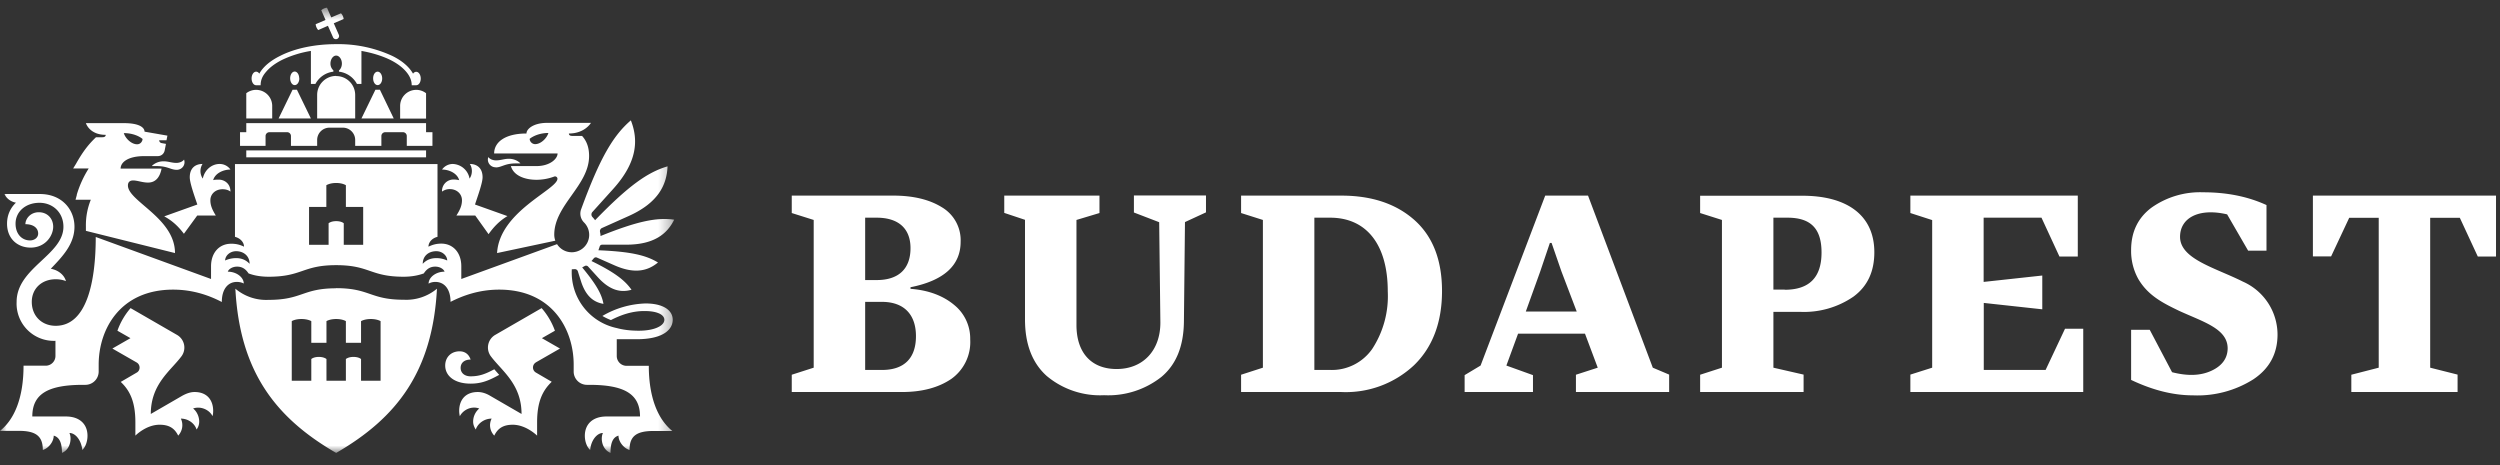 <svg width="188" height="35" fill="none" xmlns="http://www.w3.org/2000/svg"><rect width="100%" height="100%" fill="#333333" stroke="none"/><path fill-rule="evenodd" clip-rule="evenodd" d="M65.06 22.7v5.12h1.27c1.66 0 2.55-.88 2.55-2.54 0-1.64-.91-2.58-2.56-2.58h-1.26zm.87-1.64c1.64 0 2.54-.84 2.54-2.4 0-1.47-.9-2.29-2.54-2.29h-.87v4.69h.87zm2.54.54v.12c1.35.1 2.45.52 3.27 1.2a3.25 3.25 0 011.22 2.6 3.4 3.4 0 01-1.43 2.98c-.96.65-2.19.98-3.7.98h-8.29v-1.3l1.65-.53V16.54l-1.65-.52v-1.31h7.64c1.48 0 2.7.29 3.64.87a2.88 2.88 0 011.42 2.6c0 1.77-1.25 2.92-3.77 3.42zm7.05-5.58v-1.31h7.16v1.31l-1.73.52v7.9c0 2.1 1.13 3.31 3.02 3.31 2 0 3.3-1.41 3.29-3.51l-.09-7.53-1.9-.73V14.7h5.42v1.27l-1.58.73-.08 7.53c-.03 1.83-.59 3.2-1.7 4.12a6.45 6.45 0 01-4.3 1.37 6.25 6.25 0 01-4.32-1.45c-1.09-.98-1.63-2.4-1.63-4.25v-7.49l-1.56-.52v.01zm24.51 11.8a3.7 3.7 0 003.16-1.58 7.26 7.26 0 001.17-4.33c0-3.58-1.65-5.54-4.33-5.54h-1.19v11.45h1.19zm-6.7 1.66v-1.3l1.64-.53V16.54l-1.64-.52v-1.31h7.53c2.31 0 4.14.62 5.52 1.85 1.37 1.23 2.06 3 2.06 5.33 0 2.35-.71 4.22-2.1 5.57a7.501 7.501 0 01-5.48 2.02h-7.53zm25.24-6.05l-1.15-3.02-.74-2.14h-.13l-.73 2.16-1.08 3h3.83zm-4.41 1.66l-.88 2.4 2 .72v1.27h-5.14v-1.27l1.2-.72 4.86-12.78h3.22l4.87 12.94 1.23.52v1.31h-7.01v-1.3l1.64-.53-.96-2.56h-5.03zm20.05-3.3c1.86 0 2.77-.94 2.77-2.8 0-1.8-.81-2.62-2.56-2.62h-1.06v5.41h.85v.01zm-4.72-5.25l-1.64-.52v-1.3h7.7c3.26 0 5.4 1.4 5.4 4.25 0 1.46-.52 2.56-1.56 3.33a6.56 6.56 0 01-4.05 1.15h-1.98v4.2l2.27.52v1.31h-7.78v-1.3l1.64-.53V16.54zm14.17 11.63l1.64-.52v-11.1l-1.64-.53v-1.31h12.59v4.58h-1.38l-1.35-2.92h-4.35v4.83l4.41-.48v2.54l-4.4-.48v5.04h4.65l1.46-3.1h1.37v4.76h-13v-1.31zm16.6-3.37h1.4l1.68 3.19c1.17.3 2.14.27 2.96-.11.8-.37 1.22-.94 1.22-1.7-.02-1.46-1.8-1.96-3.64-2.8-1.25-.6-2.35-1.16-3.08-2.4a4.33 4.33 0 01-.54-2.17c0-1.38.52-2.44 1.54-3.2a6.321 6.321 0 013.87-1.15c1.77 0 3.35.31 4.77.96v3.43h-1.38l-1.58-2.73c-2.14-.5-3.54.27-3.54 1.69 0 1.68 2.67 2.33 4.73 3.37a4.36 4.36 0 012.6 3.97c0 1.44-.6 2.56-1.81 3.37a7.871 7.871 0 01-4.54 1.21c-1.52 0-3.06-.4-4.66-1.16V24.8zm27.44-10.09v4.58h-1.37l-1.35-2.91h-2.23v11.27l2.06.52v1.31h-7.99v-1.3l2.06-.53V16.38h-2.22l-1.36 2.9h-1.37v-4.57h13.77z" fill="#fff"/><mask id="a" maskUnits="userSpaceOnUse" x="0" y="0" width="51" height="35"><path d="M0 .59h50.7v33.47H0V.59z" fill="#fff"/></mask><g mask="url(#a)"><path fill-rule="evenodd" clip-rule="evenodd" d="M32.82 19.41c-.41 0-.75.13-1.03.43 0-.6.45-.95 1.02-.95.47 0 .82.35.82.7a1.94 1.94 0 00-.81-.18zm-5.5-1h-1.47v-1.62s-.16-.16-.57-.16c-.4 0-.57.16-.57.16v1.62h-1.47v-2.85h1.3v-1.63s.25-.17.74-.17.73.17.73.17v1.63h1.3v2.85h.01zm-9.57 1c-.26 0-.57.06-.82.18 0-.35.35-.7.83-.7.56 0 1.01.36 1.01.95-.28-.3-.62-.43-1.02-.43zm30.12 6.1c2.15 0 2.72-.83 2.72-1.46 0-.74-.75-1.23-2.04-1.23a6.8 6.8 0 00-3.25.94c.2.12.41.22.64.31.78-.4 1.6-.68 2.52-.68 1.02 0 1.5.3 1.5.66 0 .44-.73.82-1.92.82-.64 0-1.18-.07-1.66-.2A4.27 4.27 0 0143 20.25l.21-.01c.1-.01.2.05.24.15l.26.82c.38 1.14 1 1.53 1.67 1.64-.13-.73-.53-1.45-1.6-2.74l.2-.11c.039-.02.083-.028.127-.02a.2.2 0 01.113.06l.73.8c.94 1.04 1.77 1.17 2.54.95-.49-.7-1.25-1.3-3.01-2.16l.17-.2a.2.2 0 01.24-.06l1.29.57c1.56.7 2.55.42 3.3-.2-.9-.55-2.06-.82-4.48-.92l.09-.26c.02-.1.1-.16.2-.16h1.8c2.1 0 3.08-.81 3.61-1.88-1.3-.18-2.74.1-5.54 1.23 0-.11-.02-.22-.04-.32a.26.26 0 01.14-.28l1.94-.87c2.28-1 2.94-2.35 3-3.77-1.5.44-2.93 1.45-5.45 4.05a2.364 2.364 0 00-.2-.24.28.28 0 010-.38l1.56-1.73c1.84-2.04 1.9-3.7 1.33-5.16-1.33 1.14-2.33 2.83-3.74 6.69a.94.94 0 00.22.99 1.31 1.31 0 11-2.03 1.63l-7.2 2.62v-.96c0-1.04-.64-1.7-1.5-1.7-.41 0-.7.1-.97.23 0-.34.29-.65.68-.74v-5.47H17.67v5.47c.39.1.68.4.68.74a2.04 2.04 0 00-.98-.22c-.86 0-1.5.65-1.5 1.7v.95L7.2 17.82c0 3.38-.68 6.68-3.01 6.68-1.05 0-1.8-.74-1.8-1.8 0-.99.74-1.7 1.8-1.7.28 0 .55.05.77.14-.13-.47-.58-.83-1.14-.93.86-.9 1.78-1.84 1.78-3.16 0-1.29-.94-2.46-2.6-2.46H.34c.15.37.54.6.86.65-.42.4-.67.94-.67 1.58 0 1.15.81 1.8 1.77 1.8 1.12 0 1.7-.9 1.7-1.57 0-.62-.44-1.09-1.08-1.09-.63 0-1.01.49-1.01.9.62 0 .96.3.96.7 0 .32-.29.52-.61.52-.62 0-1.09-.49-1.09-1.26 0-.9.75-1.57 1.8-1.57 1 0 1.8.73 1.8 1.8 0 2.13-3.52 3.09-3.52 5.65a2.8 2.8 0 002.92 2.93v1.14c0 .4-.33.73-.73.73H1.77c0 2.37-.66 4.02-1.77 4.9h1.42c1.31 0 1.8.42 1.8 1.44.46-.15.82-.64.82-1.08.47.13.62.62.62 1.3.65-.28.75-1.1.56-1.5.47 0 .9.57.97 1.28.25-.24.39-.66.39-1.07 0-.86-.58-1.45-1.62-1.45H2.43c0-1.71 1.2-2.38 3.82-2.38h.17a1 1 0 001-1v-.52c0-2.64 1.6-5.64 5.6-5.64 1.53 0 2.76.46 3.66.93 0-.98.47-1.51 1.13-1.51.17 0 .35.03.52.12 0-.46-.54-.89-1.2-.89.05-.17.32-.38.7-.38.34 0 .62.14.86.51.42.16.92.25 1.51.25 2.54 0 2.54-.87 5.08-.87s2.54.87 5.08.87c.59 0 1.1-.1 1.51-.25.24-.37.52-.51.86-.51.38 0 .65.21.7.38-.66 0-1.2.43-1.2.9.17-.1.35-.13.51-.13.67 0 1.14.53 1.14 1.5.9-.46 2.13-.92 3.66-.92 4 0 5.6 3 5.6 5.64v.52a1 1 0 001 1h.18c2.6 0 3.81.67 3.81 2.38H45.6c-1.04 0-1.62.59-1.62 1.45 0 .41.14.83.4 1.07.06-.71.5-1.28.96-1.28-.19.4-.09 1.22.57 1.5 0-.68.14-1.17.6-1.3 0 .44.37.93.83 1.08 0-1.02.49-1.43 1.8-1.43h1.42c-1.1-.89-1.77-2.54-1.77-4.9h-1.67a.74.74 0 01-.74-.74v-1.26h1.5-.01zm-35.52-9.24c.63.34 1.08.78 1.48 1.31l1-1.37h1.4c-.25-.41-.41-.74-.41-1.15 0-.47.38-.83.92-.83.26 0 .47.08.59.18 0-.64-.5-.9-.86-.9-.15 0-.36 0-.44.04.14-.52.76-.8 1.3-.8a.99.99 0 00-.82-.42c-.55 0-1.11.4-1.26 1.1a1 1 0 01-.02-1.1c-.54 0-.96.31-.96 1 0 .43.36 1.43.57 2.05l-2.49.89zm8.12-8.3a1.21 1.21 0 00-1.95-.96v1.9h1.95v-.94zm-9.04 4.5v.02h.36c.82 0 1.04.28 1.5.28.4 0 .69-.38.55-.77-.1.14-.32.25-.58.25-.35 0-.6-.12-.96-.12-.37 0-.68.15-.87.34zm8.54-2.24c0-.16.13-.29.3-.29h1.32c.16 0 .29.13.29.29v.74h1.97v-.44c0-.52.42-.93.93-.93h1c.51 0 .93.41.93.93v.44h1.97v-.74c0-.16.13-.29.3-.29h1.32c.16 0 .29.13.29.29v.74h1.93V9.94h-.48v-.68H18.52v.68h-.47v1.03h1.92v-.74zm-1.45 1.6h13.52v-.52H18.52v.52zm21.76 15.43l1.83-1.05-1.36-.78.98-.56a5.33 5.33 0 00-1-1.7l-3.5 2.02a1.1 1.1 0 00-.32 1.6c.81 1.09 2.31 2.08 2.31 4.34l-2.35-1.36c-.33-.2-.65-.29-.94-.29-.96 0-1.4.63-1.4 1.42 0 .12.02.28.05.4.23-.46.86-.8 1.46-.58a1.3 1.3 0 00-.46.99c0 .2.07.4.2.59.13-.42.6-.82 1.19-.82-.21.42-.14.92.2 1.28.27-.57.7-.82 1.39-.82 1.01 0 1.83.82 1.83.82v-1c0-1.53.4-2.38 1.1-3.05l-1.2-.7a.44.44 0 010-.75h-.01zM10.72 10.45c0 .15-.13.4-.41.4-.43 0-.88-.44-1-.84.66 0 1.16.23 1.41.44zm-4.94 4.2l-.1.37h1.15A5.06 5.06 0 006.46 17v.36l6.7 1.67c0-2.63-3.54-3.9-3.54-5.08 0-.24.13-.38.39-.38.33 0 .7.16 1.12.16.6 0 .9-.44 1.02-1.05H9.07c0-.49.57-.94 1.78-.94h1.01c.29 0 .49-.2.53-.46l.09-.46-.33-.06a.22.22 0 01-.18-.21h.55l.07-.35-1.72-.3c0-.26-.3-.64-1.55-.64H6.46s.26.88 1.49.88c0 .12-.09.18-.25.18h-.48c-.52.49-.96 1.03-1.5 1.99l-.22.36h1.17a7.87 7.87 0 00-.9 1.98h.01zm29.61 14.2c.84 0 1.4-.25 2.15-.66l-.37-.42c-.65.35-1.12.53-1.78.53-.46 0-.75-.26-.75-.63 0-.4.3-.63.75-.63-.11-.34-.37-.62-.83-.62-.64 0-1.08.45-1.08 1.07 0 .75.66 1.36 1.91 1.36zm-6.77-.22h-1.47V27s-.16-.16-.57-.16c-.4 0-.57.16-.57.16v1.63h-1.46V27s-.17-.16-.57-.16c-.41 0-.57.16-.57.16v1.63h-1.47v-4.48s.24-.16.73-.16.74.16.74.16v1.63h1.14v-1.63s.24-.16.73-.16.73.16.73.16v1.63h1.14v-1.63s.25-.16.74-.16c.48 0 .73.16.73.16v4.48zm-3.34-6.95c-2.54 0-2.54.87-5.08.87a3.6 3.6 0 01-2.5-.84c.33 6.24 3.03 9.72 7.58 12.35 4.55-2.63 7.25-6.11 7.58-12.35a3.6 3.6 0 01-2.5.83c-2.54 0-2.54-.87-5.08-.87v.01zm-10.65 7.8c-.29 0-.6.1-.94.29l-2.35 1.36c0-2.26 1.5-3.25 2.31-4.34a1.099 1.099 0 00-.33-1.6l-3.5-2.02a5.3 5.3 0 00-.99 1.7l.98.56-1.36.78 1.83 1.05c.29.17.29.6 0 .76l-1.2.7c.7.66 1.1 1.51 1.1 3.04v1s.8-.82 1.82-.82c.7 0 1.12.25 1.4.82.33-.36.4-.86.2-1.28.59 0 1.06.4 1.18.82.14-.18.2-.39.2-.59 0-.42-.21-.8-.46-.99.6-.21 1.24.12 1.46.57.04-.1.05-.27.05-.39 0-.79-.44-1.42-1.4-1.42zM30.09 7.97v.95h1.95V7.01a1.21 1.21 0 00-1.95.96zM19.26 6.41h.34c0-.4.14-.7.42-1.02.28-.33.68-.63 1.2-.89a7.9 7.9 0 012.16-.67v2.48h.34c.27-.5.76-.85 1.35-.92v-.1a.67.67 0 01-.22-.51c0-.33.2-.6.43-.6.23 0 .43.27.43.6 0 .22-.09.41-.22.52v.09c.59.07 1.09.43 1.35.92h.34V3.83c.8.14 1.54.37 2.16.67.52.26.92.56 1.2.89.28.33.42.66.42 1.02h.34c.19 0 .34-.22.34-.5s-.15-.51-.34-.51c-.1 0-.17.05-.24.14-.28-.5-.81-.97-1.57-1.34a9.66 9.66 0 00-4.2-.88c-1.6 0-3.1.31-4.22.88-.75.37-1.29.83-1.57 1.34-.06-.1-.15-.15-.24-.15-.19 0-.34.23-.34.51s.15.51.34.51zm13.98 8a.97.97 0 01.58-.19c.54 0 .92.37.92.84 0 .41-.16.74-.42 1.15h1.42l1 1.4c.37-.52.8-.99 1.42-1.36l-2.44-.87c.2-.62.57-1.62.57-2.05 0-.69-.42-1-.96-1 .23.34.19.82-.02 1.1a1.33 1.33 0 00-1.26-1.1 1 1 0 00-.81.42c.53 0 1.15.28 1.29.8a1.753 1.753 0 00-.44-.05.86.86 0 00-.85.9v.01zM23.8 2.06c.06.13.13.2.13.2l.73-.32.4.9a.24.24 0 00.43-.2l-.39-.89.74-.32s0-.1-.06-.23-.14-.2-.14-.2l-.73.31-.32-.73s-.1 0-.23.06-.2.13-.2.13l.32.73-.74.32s0 .1.06.24zm16.44 8.78a.42.42 0 01-.41-.4c.25-.2.75-.44 1.41-.44-.12.4-.57.84-1 .84zm.1 1.65h-1.92c.2.72 1.05 1.03 1.92 1.03.5 0 .95-.1 1.33-.24.12-.05.25.04.25.16 0 .82-4.36 2.45-4.54 5.59l4.38-.93a1.349 1.349 0 01-.08-.45c0-2.23 2.62-3.7 2.62-5.92 0-.72-.23-1.18-.53-1.51h-.74c-.16 0-.25-.06-.25-.18 1.2 0 1.66-.8 1.66-.8h-3.3c-1.01 0-1.55.45-1.55.8-1.62 0-2.43.66-2.43 1.5h4.77c0 .4-.57.95-1.6.95h.01zm-3.07.1c.46 0 .68-.3 1.5-.3h.36v-.01c-.18-.19-.5-.34-.86-.34s-.61.12-.97.12c-.26 0-.48-.11-.58-.25-.13.39.16.77.55.77v.01zM23.38 8.91l-1.05-2.16H22l-1.05 2.16h2.43zm5.36-3.01c0-.28-.15-.51-.34-.51-.2 0-.34.23-.34.5 0 .29.15.51.34.51.19 0 .34-.22.34-.5zm-6.24-.01c0-.28-.15-.51-.34-.51-.19 0-.34.23-.34.51s.15.51.34.51c.2 0 .35-.23.35-.51h-.01zm2.78-.18c-.79 0-1.43.64-1.43 1.43v1.77h2.86V7.15c0-.8-.64-1.43-1.43-1.43v-.01zm4.33 3.2l-1.04-2.16h-.34l-1.05 2.16h2.43z" fill="#fff"/></g></svg>